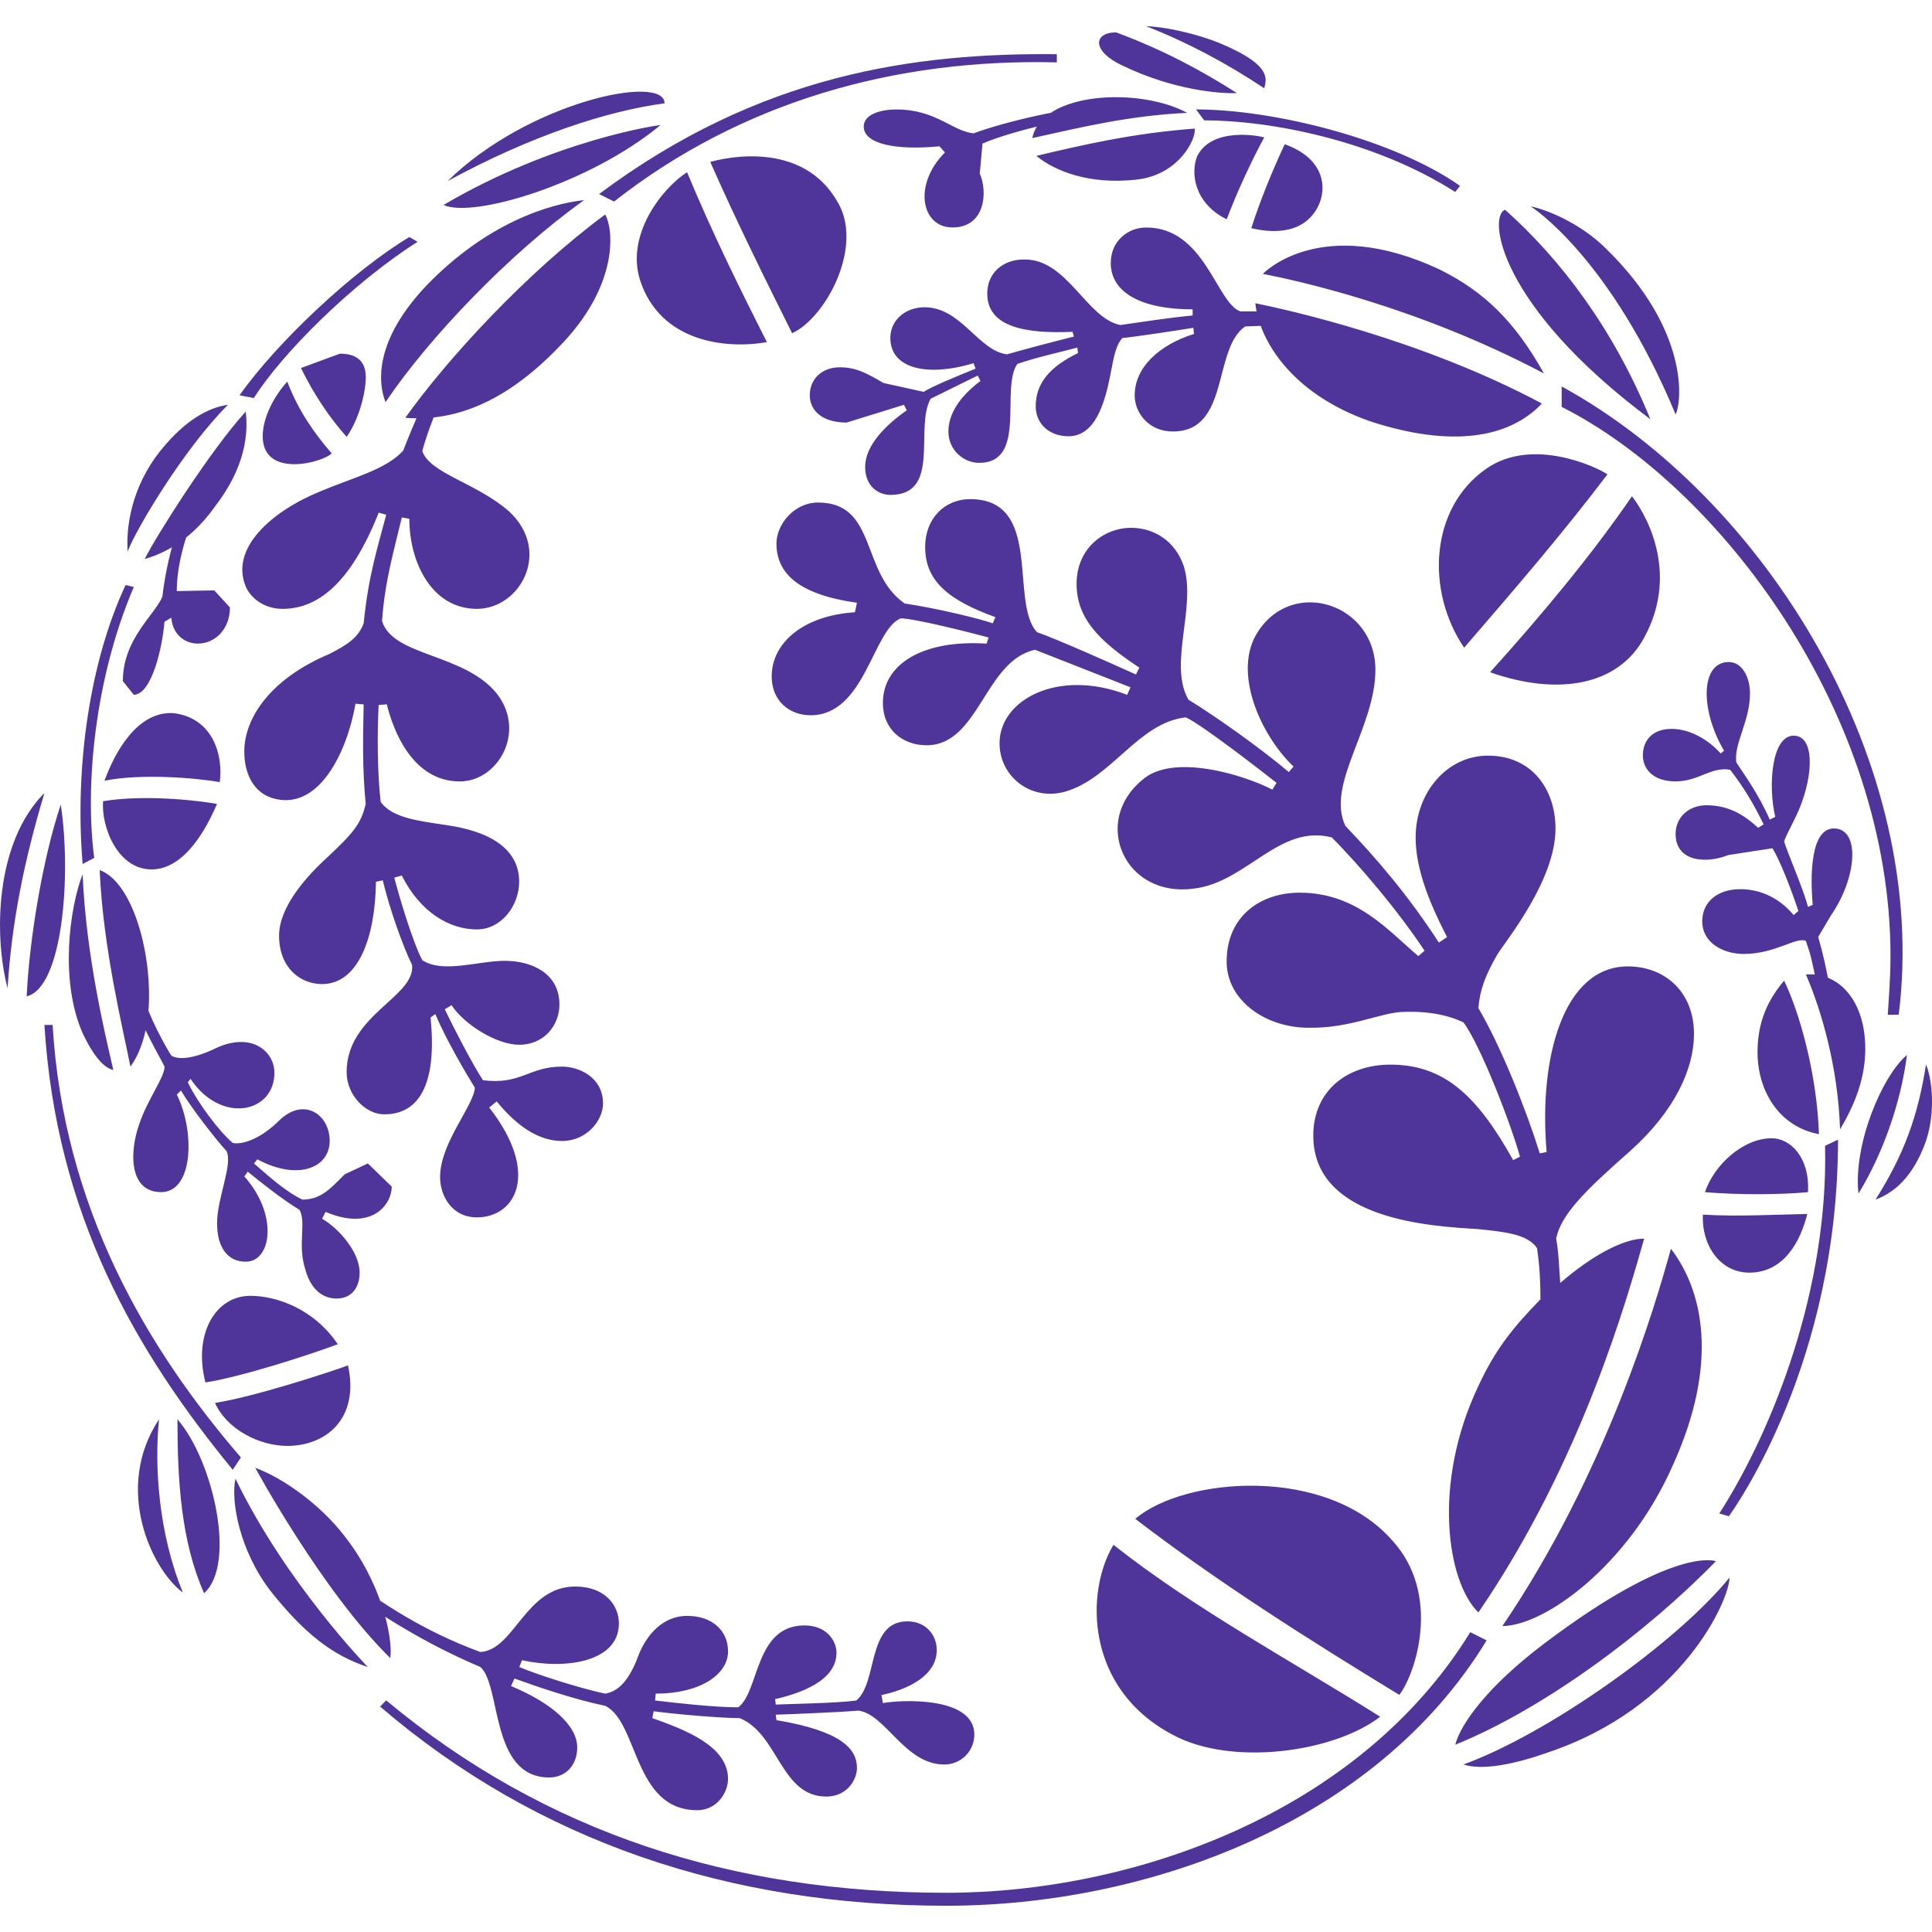 <?xml version="1.0" encoding="UTF-8" standalone="no"?>
<svg
   width="56"
   height="56"
   version="1.1"
   id="svg2"
   sodipodi:docname="org-tohoku.svg"
   inkscape:version="1.3.1 (91b66b0, 2023-11-16)"
   xmlns:inkscape="http://www.inkscape.org/namespaces/inkscape"
   xmlns:sodipodi="http://sodipodi.sourceforge.net/DTD/sodipodi-0.dtd"
   xmlns="http://www.w3.org/2000/svg"
   xmlns:svg="http://www.w3.org/2000/svg">
  <defs
     id="defs2">
    <clipPath
       clipPathUnits="userSpaceOnUse"
       id="clipPath48">
      <path
         d="M 0,822.047 H 2976.378 V 0 H 0 Z"
         transform="translate(-369.982,-712.514)"
         id="path48" />
    </clipPath>
    <clipPath
       clipPathUnits="userSpaceOnUse"
       id="clipPath50">
      <path
         d="M 0,822.047 H 2976.378 V 0 H 0 Z"
         transform="translate(-212.161,-534.081)"
         id="path50" />
    </clipPath>
    <clipPath
       clipPathUnits="userSpaceOnUse"
       id="clipPath52">
      <path
         d="M 0,822.047 H 2976.378 V 0 H 0 Z"
         transform="translate(-211.184,-568.082)"
         id="path52" />
    </clipPath>
    <clipPath
       clipPathUnits="userSpaceOnUse"
       id="clipPath54">
      <path
         d="M 0,822.047 H 2976.378 V 0 H 0 Z"
         transform="translate(-237.464,-548.753)"
         id="path54" />
    </clipPath>
    <clipPath
       clipPathUnits="userSpaceOnUse"
       id="clipPath56">
      <path
         d="M 0,822.047 H 2976.378 V 0 H 0 Z"
         transform="translate(-283.805,-538.094)"
         id="path56" />
    </clipPath>
    <clipPath
       clipPathUnits="userSpaceOnUse"
       id="clipPath58">
      <path
         d="M 0,822.047 H 2976.378 V 0 H 0 Z"
         transform="translate(-258.3,-596.205)"
         id="path58" />
    </clipPath>
    <clipPath
       clipPathUnits="userSpaceOnUse"
       id="clipPath60">
      <path
         d="M 0,822.047 H 2976.378 V 0 H 0 Z"
         transform="translate(-290.151,-524.464)"
         id="path60" />
    </clipPath>
    <clipPath
       clipPathUnits="userSpaceOnUse"
       id="clipPath62">
      <path
         d="M 0,822.047 H 2976.378 V 0 H 0 Z"
         transform="translate(-286.063,-568.082)"
         id="path62" />
    </clipPath>
    <clipPath
       clipPathUnits="userSpaceOnUse"
       id="clipPath64">
      <path
         d="M 0,822.047 H 2976.378 V 0 H 0 Z"
         transform="translate(-548.71,-399.126)"
         id="path64" />
    </clipPath>
    <clipPath
       clipPathUnits="userSpaceOnUse"
       id="clipPath66">
      <path
         d="M 0,822.047 H 2976.378 V 0 H 0 Z"
         transform="translate(-530.136,-438.168)"
         id="path66" />
    </clipPath>
    <clipPath
       clipPathUnits="userSpaceOnUse"
       id="clipPath68">
      <path
         d="M 0,822.047 H 2976.378 V 0 H 0 Z"
         transform="translate(-577.839,-403.396)"
         id="path68" />
    </clipPath>
    <clipPath
       clipPathUnits="userSpaceOnUse"
       id="clipPath70">
      <path
         d="M 0,822.047 H 2976.378 V 0 H 0 Z"
         transform="translate(-631.161,-403.743)"
         id="path70" />
    </clipPath>
    <clipPath
       clipPathUnits="userSpaceOnUse"
       id="clipPath72">
      <path
         d="M 0,822.047 H 2976.378 V 0 H 0 Z"
         transform="translate(-570.677,-464.52)"
         id="path72" />
    </clipPath>
    <clipPath
       clipPathUnits="userSpaceOnUse"
       id="clipPath74">
      <path
         d="M 0,822.047 H 2976.378 V 0 H 0 Z"
         transform="translate(-638.44,-388.051)"
         id="path74" />
    </clipPath>
    <clipPath
       clipPathUnits="userSpaceOnUse"
       id="clipPath76">
      <path
         d="M 0,822.047 H 2976.378 V 0 H 0 Z"
         transform="translate(-642.313,-437.832)"
         id="path76" />
    </clipPath>
    <clipPath
       clipPathUnits="userSpaceOnUse"
       id="clipPath78">
      <path
         d="M 0,822.047 H 2976.378 V 0 H 0 Z"
         transform="translate(-326.424,-420.606)"
         id="path78" />
    </clipPath>
    <clipPath
       clipPathUnits="userSpaceOnUse"
       id="clipPath80">
      <path
         d="M 0,822.047 H 2976.378 V 0 H 0 Z"
         transform="translate(-323.438,-410.157)"
         id="path80" />
    </clipPath>
    <clipPath
       clipPathUnits="userSpaceOnUse"
       id="clipPath82">
      <path
         d="M 0,822.047 H 2976.378 V 0 H 0 Z"
         transform="translate(-475.632,-414.253)"
         id="path82" />
    </clipPath>
    <clipPath
       clipPathUnits="userSpaceOnUse"
       id="clipPath84">
      <path
         d="M 0,822.047 H 2976.378 V 0 H 0 Z"
         transform="translate(-470.19,-418.608)"
         id="path84" />
    </clipPath>
    <clipPath
       clipPathUnits="userSpaceOnUse"
       id="clipPath86">
      <path
         d="M 0,822.047 H 2976.378 V 0 H 0 Z"
         transform="translate(-322.92,-189.1)"
         id="path86" />
    </clipPath>
    <clipPath
       clipPathUnits="userSpaceOnUse"
       id="clipPath88">
      <path
         d="M 0,822.047 H 2976.378 V 0 H 0 Z"
         transform="translate(-479.211,-180.137)"
         id="path88" />
    </clipPath>
    <clipPath
       clipPathUnits="userSpaceOnUse"
       id="clipPath90">
      <path
         d="M 0,822.047 H 2976.378 V 0 H 0 Z"
         transform="translate(-433.015,-214.14)"
         id="path90" />
    </clipPath>
    <clipPath
       clipPathUnits="userSpaceOnUse"
       id="clipPath92">
      <path
         d="M 0,822.047 H 2976.378 V 0 H 0 Z"
         transform="translate(-387.578,-214.429)"
         id="path92" />
    </clipPath>
    <clipPath
       clipPathUnits="userSpaceOnUse"
       id="clipPath94">
      <path
         d="M 0,822.047 H 2976.378 V 0 H 0 Z"
         transform="translate(-393.794,-408.941)"
         id="path94" />
    </clipPath>
    <clipPath
       clipPathUnits="userSpaceOnUse"
       id="clipPath96">
      <path
         d="M 0,822.047 H 2976.378 V 0 H 0 Z"
         transform="translate(-390.911,-403.59)"
         id="path96" />
    </clipPath>
    <clipPath
       clipPathUnits="userSpaceOnUse"
       id="clipPath98">
      <path
         d="M 0,822.047 H 2976.378 V 0 H 0 Z"
         transform="translate(-346.515,-454.318)"
         id="path98" />
    </clipPath>
    <clipPath
       clipPathUnits="userSpaceOnUse"
       id="clipPath100">
      <path
         d="M 0,822.047 H 2976.378 V 0 H 0 Z"
         transform="translate(-399.324,-368.273)"
         id="path100" />
    </clipPath>
    <clipPath
       clipPathUnits="userSpaceOnUse"
       id="clipPath102">
      <path
         d="M 0,822.047 H 2976.378 V 0 H 0 Z"
         transform="translate(-423.953,-311.855)"
         id="path102" />
    </clipPath>
    <clipPath
       clipPathUnits="userSpaceOnUse"
       id="clipPath104">
      <path
         d="M 0,822.047 H 2976.378 V 0 H 0 Z"
         transform="translate(-410.401,-325.868)"
         id="path104" />
    </clipPath>
    <clipPath
       clipPathUnits="userSpaceOnUse"
       id="clipPath106">
      <path
         d="M 0,822.047 H 2976.378 V 0 H 0 Z"
         transform="translate(-382.281,-360.198)"
         id="path106" />
    </clipPath>
    <clipPath
       clipPathUnits="userSpaceOnUse"
       id="clipPath108">
      <path
         d="M 0,822.047 H 2976.378 V 0 H 0 Z"
         transform="translate(-408.605,-333.346)"
         id="path108" />
    </clipPath>
    <clipPath
       clipPathUnits="userSpaceOnUse"
       id="clipPath110">
      <path
         d="M 0,822.047 H 2976.378 V 0 H 0 Z"
         transform="translate(-388.179,-321.389)"
         id="path110" />
    </clipPath>
    <clipPath
       clipPathUnits="userSpaceOnUse"
       id="clipPath112">
      <path
         d="M 0,822.047 H 2976.378 V 0 H 0 Z"
         transform="translate(-424.267,-289.832)"
         id="path112" />
    </clipPath>
    <clipPath
       clipPathUnits="userSpaceOnUse"
       id="clipPath114">
      <path
         d="M 0,822.047 H 2976.378 V 0 H 0 Z"
         transform="translate(-402.511,-255.003)"
         id="path114" />
    </clipPath>
    <clipPath
       clipPathUnits="userSpaceOnUse"
       id="clipPath116">
      <path
         d="M 0,822.047 H 2976.378 V 0 H 0 Z"
         transform="translate(-323.668,-259.463)"
         id="path116" />
    </clipPath>
    <clipPath
       clipPathUnits="userSpaceOnUse"
       id="clipPath118">
      <path
         d="M 0,822.047 H 2976.378 V 0 H 0 Z"
         transform="translate(-484.459,-357.846)"
         id="path118" />
    </clipPath>
    <clipPath
       clipPathUnits="userSpaceOnUse"
       id="clipPath120">
      <path
         d="M 0,822.047 H 2976.378 V 0 H 0 Z"
         transform="translate(-376.173,-386.659)"
         id="path120" />
    </clipPath>
    <clipPath
       clipPathUnits="userSpaceOnUse"
       id="clipPath122">
      <path
         d="M 0,822.047 H 2976.378 V 0 H 0 Z"
         transform="translate(-357.954,-360.793)"
         id="path122" />
    </clipPath>
    <clipPath
       clipPathUnits="userSpaceOnUse"
       id="clipPath124">
      <path
         d="M 0,822.047 H 2976.378 V 0 H 0 Z"
         transform="translate(-379.946,-326.653)"
         id="path124" />
    </clipPath>
    <clipPath
       clipPathUnits="userSpaceOnUse"
       id="clipPath126">
      <path
         d="M 0,822.047 H 2976.378 V 0 H 0 Z"
         transform="translate(-423.3,-461.386)"
         id="path126" />
    </clipPath>
    <clipPath
       clipPathUnits="userSpaceOnUse"
       id="clipPath128">
      <path
         d="M 0,822.047 H 2976.378 V 0 H 0 Z"
         transform="translate(-396.965,-481.566)"
         id="path128" />
    </clipPath>
    <clipPath
       clipPathUnits="userSpaceOnUse"
       id="clipPath130">
      <path
         d="M 0,822.047 H 2976.378 V 0 H 0 Z"
         transform="translate(-402.951,-481.001)"
         id="path130" />
    </clipPath>
    <clipPath
       clipPathUnits="userSpaceOnUse"
       id="clipPath132">
      <path
         d="M 0,822.047 H 2976.378 V 0 H 0 Z"
         transform="translate(-539.447,-573.815)"
         id="path132" />
    </clipPath>
    <clipPath
       clipPathUnits="userSpaceOnUse"
       id="clipPath134">
      <path
         d="M 0,822.047 H 2976.378 V 0 H 0 Z"
         transform="translate(-540.802,-558.462)"
         id="path134" />
    </clipPath>
    <clipPath
       clipPathUnits="userSpaceOnUse"
       id="clipPath136">
      <path
         d="M 0,822.047 H 2976.378 V 0 H 0 Z"
         transform="translate(-544.86,-565.518)"
         id="path136" />
    </clipPath>
    <clipPath
       clipPathUnits="userSpaceOnUse"
       id="clipPath138">
      <path
         d="M 0,822.047 H 2976.378 V 0 H 0 Z"
         transform="translate(-581.375,-514.162)"
         id="path138" />
    </clipPath>
    <clipPath
       clipPathUnits="userSpaceOnUse"
       id="clipPath140">
      <path
         d="M 0,822.047 H 2976.378 V 0 H 0 Z"
         transform="translate(-592.927,-580.987)"
         id="path140" />
    </clipPath>
    <clipPath
       clipPathUnits="userSpaceOnUse"
       id="clipPath142">
      <path
         d="M 0,822.047 H 2976.378 V 0 H 0 Z"
         transform="translate(-609.231,-576.252)"
         id="path142" />
    </clipPath>
    <clipPath
       clipPathUnits="userSpaceOnUse"
       id="clipPath144">
      <path
         d="M 0,822.047 H 2976.378 V 0 H 0 Z"
         transform="translate(-590.361,-578.579)"
         id="path144" />
    </clipPath>
    <clipPath
       clipPathUnits="userSpaceOnUse"
       id="clipPath146">
      <path
         d="M 0,822.047 H 2976.378 V 0 H 0 Z"
         transform="translate(-164.134,-446.275)"
         id="path146" />
    </clipPath>
    <clipPath
       clipPathUnits="userSpaceOnUse"
       id="clipPath148">
      <path
         d="M 0,822.047 H 2976.378 V 0 H 0 Z"
         transform="translate(-192.005,-426.872)"
         id="path148" />
    </clipPath>
    <clipPath
       clipPathUnits="userSpaceOnUse"
       id="clipPath150">
      <path
         d="M 0,822.047 H 2976.378 V 0 H 0 Z"
         transform="translate(-181.977,-451.771)"
         id="path150" />
    </clipPath>
    <clipPath
       clipPathUnits="userSpaceOnUse"
       id="clipPath152">
      <path
         d="M 0,822.047 H 2976.378 V 0 H 0 Z"
         transform="translate(-237.983,-376.667)"
         id="path152" />
    </clipPath>
    <clipPath
       clipPathUnits="userSpaceOnUse"
       id="clipPath154">
      <path
         d="M 0,822.047 H 2976.378 V 0 H 0 Z"
         transform="translate(-269.554,-447.032)"
         id="path154" />
    </clipPath>
    <clipPath
       clipPathUnits="userSpaceOnUse"
       id="clipPath156">
      <path
         d="M 0,822.047 H 2976.378 V 0 H 0 Z"
         transform="translate(-403.23,-116.378)"
         id="path156" />
    </clipPath>
    <clipPath
       clipPathUnits="userSpaceOnUse"
       id="clipPath158">
      <path
         d="M 0,822.047 H 2976.378 V 0 H 0 Z"
         transform="translate(-396.35,-573.01)"
         id="path158" />
    </clipPath>
    <clipPath
       clipPathUnits="userSpaceOnUse"
       id="clipPath160">
      <path
         d="M 0,822.047 H 2976.378 V 0 H 0 Z"
         transform="translate(-439.161,-539.575)"
         id="path160" />
    </clipPath>
    <clipPath
       clipPathUnits="userSpaceOnUse"
       id="clipPath162">
      <path
         d="M 0,822.047 H 2976.378 V 0 H 0 Z"
         transform="translate(-354.478,-494.397)"
         id="path162" />
    </clipPath>
    <clipPath
       clipPathUnits="userSpaceOnUse"
       id="clipPath164">
      <path
         d="M 0,822.047 H 2976.378 V 0 H 0 Z"
         transform="translate(-794.249,-406.855)"
         id="path164" />
    </clipPath>
    <clipPath
       clipPathUnits="userSpaceOnUse"
       id="clipPath166">
      <path
         d="M 0,822.047 H 2976.378 V 0 H 0 Z"
         transform="translate(-256.54,-205.387)"
         id="path166" />
    </clipPath>
    <clipPath
       clipPathUnits="userSpaceOnUse"
       id="clipPath168">
      <path
         d="M 0,822.047 H 2976.378 V 0 H 0 Z"
         transform="translate(-263.366,-322.97)"
         id="path168" />
    </clipPath>
    <clipPath
       clipPathUnits="userSpaceOnUse"
       id="clipPath170">
      <path
         d="M 0,822.047 H 2976.378 V 0 H 0 Z"
         transform="translate(-254.864,-317.979)"
         id="path170" />
    </clipPath>
    <clipPath
       clipPathUnits="userSpaceOnUse"
       id="clipPath172">
      <path
         d="M 0,822.047 H 2976.378 V 0 H 0 Z"
         transform="translate(-265.089,-318.623)"
         id="path172" />
    </clipPath>
    <clipPath
       clipPathUnits="userSpaceOnUse"
       id="clipPath174">
      <path
         d="M 0,822.047 H 2976.378 V 0 H 0 Z"
         transform="translate(-290.3,-208.887)"
         id="path174" />
    </clipPath>
    <clipPath
       clipPathUnits="userSpaceOnUse"
       id="clipPath176">
      <path
         d="M 0,822.047 H 2976.378 V 0 H 0 Z"
         transform="translate(-293.135,-241.737)"
         id="path176" />
    </clipPath>
    <clipPath
       clipPathUnits="userSpaceOnUse"
       id="clipPath178">
      <path
         d="M 0,822.047 H 2976.378 V 0 H 0 Z"
         transform="translate(-235.084,-284.151)"
         id="path178" />
    </clipPath>
    <clipPath
       clipPathUnits="userSpaceOnUse"
       id="clipPath180">
      <path
         d="M 0,822.047 H 2976.378 V 0 H 0 Z"
         transform="translate(-195.049,-319.008)"
         id="path180" />
    </clipPath>
    <clipPath
       clipPathUnits="userSpaceOnUse"
       id="clipPath182">
      <path
         d="M 0,822.047 H 2976.378 V 0 H 0 Z"
         transform="translate(-176.224,-322.749)"
         id="path182" />
    </clipPath>
    <clipPath
       clipPathUnits="userSpaceOnUse"
       id="clipPath184">
      <path
         d="M 0,822.047 H 2976.378 V 0 H 0 Z"
         transform="translate(-197.47,-317.717)"
         id="path184" />
    </clipPath>
    <clipPath
       clipPathUnits="userSpaceOnUse"
       id="clipPath186">
      <path
         d="M 0,822.047 H 2976.378 V 0 H 0 Z"
         transform="translate(-527.669,-204.031)"
         id="path186" />
    </clipPath>
    <clipPath
       clipPathUnits="userSpaceOnUse"
       id="clipPath188">
      <path
         d="M 0,822.047 H 2976.378 V 0 H 0 Z"
         transform="translate(-547.536,-202.742)"
         id="path188" />
    </clipPath>
    <clipPath
       clipPathUnits="userSpaceOnUse"
       id="clipPath190">
      <path
         d="M 0,822.047 H 2976.378 V 0 H 0 Z"
         transform="translate(-547.537,-206.665)"
         id="path190" />
    </clipPath>
    <clipPath
       clipPathUnits="userSpaceOnUse"
       id="clipPath192">
      <path
         d="M 0,822.047 H 2976.378 V 0 H 0 Z"
         transform="translate(-551.081,-266.515)"
         id="path192" />
    </clipPath>
    <clipPath
       clipPathUnits="userSpaceOnUse"
       id="clipPath194">
      <path
         d="M 0,822.047 H 2976.378 V 0 H 0 Z"
         transform="translate(-548.903,-319.288)"
         id="path194" />
    </clipPath>
    <clipPath
       clipPathUnits="userSpaceOnUse"
       id="clipPath196">
      <path
         d="M 0,822.047 H 2976.378 V 0 H 0 Z"
         transform="translate(-533.281,-324.409)"
         id="path196" />
    </clipPath>
    <clipPath
       clipPathUnits="userSpaceOnUse"
       id="clipPath198">
      <path
         d="M 0,822.047 H 2976.378 V 0 H 0 Z"
         transform="translate(-552.053,-315.069)"
         id="path198" />
    </clipPath>
    <clipPath
       clipPathUnits="userSpaceOnUse"
       id="clipPath200">
      <path
         d="M 0,822.047 H 2976.378 V 0 H 0 Z"
         transform="translate(-628.357,-304.571)"
         id="path200" />
    </clipPath>
    <clipPath
       clipPathUnits="userSpaceOnUse"
       id="clipPath202">
      <path
         d="M 0,822.047 H 2976.378 V 0 H 0 Z"
         transform="translate(-580.749,-254.072)"
         id="path202" />
    </clipPath>
    <clipPath
       clipPathUnits="userSpaceOnUse"
       id="clipPath204">
      <path
         d="M 0,822.047 H 2976.378 V 0 H 0 Z"
         transform="translate(-628.351,-314.496)"
         id="path204" />
    </clipPath>
    <clipPath
       clipPathUnits="userSpaceOnUse"
       id="clipPath206">
      <path
         d="M 0,822.047 H 2976.378 V 0 H 0 Z"
         transform="translate(-625.056,-324.561)"
         id="path206" />
    </clipPath>
    <clipPath
       clipPathUnits="userSpaceOnUse"
       id="clipPath208">
      <path
         d="M 0,822.047 H 2976.378 V 0 H 0 Z"
         transform="translate(-621.752,-322.785)"
         id="path208" />
    </clipPath>
    <clipPath
       clipPathUnits="userSpaceOnUse"
       id="clipPath210">
      <path
         d="M 0,822.047 H 2976.378 V 0 H 0 Z"
         transform="translate(-623.518,-323.477)"
         id="path210" />
    </clipPath>
    <clipPath
       clipPathUnits="userSpaceOnUse"
       id="clipPath212">
      <path
         d="M 0,822.047 H 2976.378 V 0 H 0 Z"
         transform="translate(-618.078,-322.277)"
         id="path212" />
    </clipPath>
    <clipPath
       clipPathUnits="userSpaceOnUse"
       id="clipPath214">
      <path
         d="M 0,822.047 H 2976.378 V 0 H 0 Z"
         transform="translate(-622.751,-323.124)"
         id="path214" />
    </clipPath>
    <clipPath
       clipPathUnits="userSpaceOnUse"
       id="clipPath216">
      <path
         d="M 0,822.047 H 2976.378 V 0 H 0 Z"
         transform="translate(-624.428,-324.039)"
         id="path216" />
    </clipPath>
    <clipPath
       clipPathUnits="userSpaceOnUse"
       id="clipPath218">
      <path
         d="M 0,822.047 H 2976.378 V 0 H 0 Z"
         transform="translate(-617.348,-316)"
         id="path218" />
    </clipPath>
    <clipPath
       clipPathUnits="userSpaceOnUse"
       id="clipPath220">
      <path
         d="M 0,822.047 H 2976.378 V 0 H 0 Z"
         transform="translate(-394.303,-647.073)"
         id="path220" />
    </clipPath>
    <clipPath
       clipPathUnits="userSpaceOnUse"
       id="clipPath222">
      <path
         d="M 0,822.047 H 2976.378 V 0 H 0 Z"
         transform="translate(-337.461,-588.527)"
         id="path222" />
    </clipPath>
    <clipPath
       clipPathUnits="userSpaceOnUse"
       id="clipPath224">
      <path
         d="M 0,822.047 H 2976.378 V 0 H 0 Z"
         transform="translate(-412.652,-647.061)"
         id="path224" />
    </clipPath>
    <clipPath
       clipPathUnits="userSpaceOnUse"
       id="clipPath226">
      <path
         d="M 0,822.047 H 2976.378 V 0 H 0 Z"
         transform="translate(-486.774,-576.195)"
         id="path226" />
    </clipPath>
    <clipPath
       clipPathUnits="userSpaceOnUse"
       id="clipPath228">
      <path
         d="M 0,822.047 H 2976.378 V 0 H 0 Z"
         transform="translate(-254.355,-657.602)"
         id="path228" />
    </clipPath>
    <clipPath
       clipPathUnits="userSpaceOnUse"
       id="clipPath230">
      <path
         d="M 0,822.047 H 2976.378 V 0 H 0 Z"
         transform="translate(-532.271,-687.168)"
         id="path230" />
    </clipPath>
    <clipPath
       clipPathUnits="userSpaceOnUse"
       id="clipPath232">
      <path
         d="M 0,822.047 H 2976.378 V 0 H 0 Z"
         transform="translate(-326.534,-673.79)"
         id="path232" />
    </clipPath>
    <clipPath
       clipPathUnits="userSpaceOnUse"
       id="clipPath234">
      <path
         d="M 0,822.047 H 2976.378 V 0 H 0 Z"
         transform="translate(-226.163,-611.856)"
         id="path234" />
    </clipPath>
    <clipPath
       clipPathUnits="userSpaceOnUse"
       id="clipPath236">
      <path
         d="M 0,822.047 H 2976.378 V 0 H 0 Z"
         transform="translate(-227.539,-613.065)"
         id="path236" />
    </clipPath>
    <clipPath
       clipPathUnits="userSpaceOnUse"
       id="clipPath238">
      <path
         d="M 0,822.047 H 2976.378 V 0 H 0 Z"
         transform="translate(-224.413,-610.318)"
         id="path238" />
    </clipPath>
    <clipPath
       clipPathUnits="userSpaceOnUse"
       id="clipPath240">
      <path
         d="M 0,822.047 H 2976.378 V 0 H 0 Z"
         transform="translate(-233.883,-618.446)"
         id="path240" />
    </clipPath>
    <clipPath
       clipPathUnits="userSpaceOnUse"
       id="clipPath242">
      <path
         d="M 0,822.047 H 2976.378 V 0 H 0 Z"
         transform="translate(-198.881,-583.984)"
         id="path242" />
    </clipPath>
    <clipPath
       clipPathUnits="userSpaceOnUse"
       id="clipPath244">
      <path
         d="M 0,822.047 H 2976.378 V 0 H 0 Z"
         transform="translate(-180.378,-559.37)"
         id="path244" />
    </clipPath>
    <clipPath
       clipPathUnits="userSpaceOnUse"
       id="clipPath246">
      <path
         d="M 0,822.047 H 2976.378 V 0 H 0 Z"
         transform="translate(-191.642,-575.035)"
         id="path246" />
    </clipPath>
    <clipPath
       clipPathUnits="userSpaceOnUse"
       id="clipPath248">
      <path
         d="M 0,822.047 H 2976.378 V 0 H 0 Z"
         transform="translate(-163.267,-529.722)"
         id="path248" />
    </clipPath>
    <clipPath
       clipPathUnits="userSpaceOnUse"
       id="clipPath250">
      <path
         d="M 0,822.047 H 2976.378 V 0 H 0 Z"
         transform="translate(-371.807,-780.577)"
         id="path250" />
    </clipPath>
    <clipPath
       clipPathUnits="userSpaceOnUse"
       id="clipPath252">
      <path
         d="M 0,822.047 H 2976.378 V 0 H 0 Z"
         transform="translate(-390.882,-800.91)"
         id="path252" />
    </clipPath>
    <clipPath
       clipPathUnits="userSpaceOnUse"
       id="clipPath254">
      <path
         d="M 0,822.047 H 2976.378 V 0 H 0 Z"
         transform="translate(-406.845,-806.66)"
         id="path254" />
    </clipPath>
    <clipPath
       clipPathUnits="userSpaceOnUse"
       id="clipPath256">
      <path
         d="M 0,822.047 H 2976.378 V 0 H 0 Z"
         transform="translate(-403.95,-437.643)"
         id="path256" />
    </clipPath>
    <clipPath
       clipPathUnits="userSpaceOnUse"
       id="clipPath258">
      <path
         d="M 0,822.047 H 2976.378 V 0 H 0 Z"
         transform="translate(-383.385,-443.529)"
         id="path258" />
    </clipPath>
    <clipPath
       clipPathUnits="userSpaceOnUse"
       id="clipPath260">
      <path
         d="M 0,822.047 H 2976.378 V 0 H 0 Z"
         transform="translate(-588.213,-641.429)"
         id="path260" />
    </clipPath>
    <clipPath
       clipPathUnits="userSpaceOnUse"
       id="clipPath262">
      <path
         d="M 0,822.047 H 2976.378 V 0 H 0 Z"
         transform="translate(-603.904,-620.697)"
         id="path262" />
    </clipPath>
    <clipPath
       clipPathUnits="userSpaceOnUse"
       id="clipPath264">
      <path
         d="M 0,822.047 H 2976.378 V 0 H 0 Z"
         transform="translate(-631.863,-588.304)"
         id="path264" />
    </clipPath>
    <clipPath
       clipPathUnits="userSpaceOnUse"
       id="clipPath266">
      <path
         d="M 0,822.047 H 2976.378 V 0 H 0 Z"
         transform="translate(-644.453,-572.443)"
         id="path266" />
    </clipPath>
    <clipPath
       clipPathUnits="userSpaceOnUse"
       id="clipPath268">
      <path
         d="M 0,822.047 H 2976.378 V 0 H 0 Z"
         transform="translate(-651.648,-553.336)"
         id="path268" />
    </clipPath>
    <clipPath
       clipPathUnits="userSpaceOnUse"
       id="clipPath270">
      <path
         d="M 0,822.047 H 2976.378 V 0 H 0 Z"
         transform="translate(-668.237,-517.606)"
         id="path270" />
    </clipPath>
    <clipPath
       clipPathUnits="userSpaceOnUse"
       id="clipPath272">
      <path
         d="M 0,822.047 H 2976.378 V 0 H 0 Z"
         transform="translate(-699.711,-495.903)"
         id="path272" />
    </clipPath>
    <clipPath
       clipPathUnits="userSpaceOnUse"
       id="clipPath274">
      <path
         d="M 0,822.047 H 2976.378 V 0 H 0 Z"
         transform="translate(-689.37,-400.571)"
         id="path274" />
    </clipPath>
    <clipPath
       clipPathUnits="userSpaceOnUse"
       id="clipPath276">
      <path
         d="M 0,822.047 H 2976.378 V 0 H 0 Z"
         transform="translate(-709.801,-363.064)"
         id="path276" />
    </clipPath>
    <clipPath
       clipPathUnits="userSpaceOnUse"
       id="clipPath278">
      <path
         d="M 0,822.047 H 2976.378 V 0 H 0 Z"
         transform="translate(-706.988,-323.343)"
         id="path278" />
    </clipPath>
    <clipPath
       clipPathUnits="userSpaceOnUse"
       id="clipPath280">
      <path
         d="M 0,822.047 H 2976.378 V 0 H 0 Z"
         transform="translate(-700.749,-301.046)"
         id="path280" />
    </clipPath>
    <clipPath
       clipPathUnits="userSpaceOnUse"
       id="clipPath282">
      <path
         d="M 0,822.047 H 2976.378 V 0 H 0 Z"
         transform="translate(-680.447,-258.518)"
         id="path282" />
    </clipPath>
    <clipPath
       clipPathUnits="userSpaceOnUse"
       id="clipPath284">
      <path
         d="M 0,822.047 H 2976.378 V 0 H 0 Z"
         transform="translate(-662.975,-228.211)"
         id="path284" />
    </clipPath>
    <clipPath
       clipPathUnits="userSpaceOnUse"
       id="clipPath286">
      <path
         d="M 0,822.047 H 2976.378 V 0 H 0 Z"
         transform="translate(-620.631,-191.082)"
         id="path286" />
    </clipPath>
    <clipPath
       clipPathUnits="userSpaceOnUse"
       id="clipPath288">
      <path
         d="M 0,822.047 H 2976.378 V 0 H 0 Z"
         transform="translate(-614.009,-175.287)"
         id="path288" />
    </clipPath>
    <clipPath
       clipPathUnits="userSpaceOnUse"
       id="clipPath290">
      <path
         d="M 0,822.047 H 2976.378 V 0 H 0 Z"
         transform="translate(-592.641,-163.276)"
         id="path290" />
    </clipPath>
    <clipPath
       clipPathUnits="userSpaceOnUse"
       id="clipPath292">
      <path
         d="M 0,822.047 H 2976.378 V 0 H 0 Z"
         transform="translate(-558.934,-155.066)"
         id="path292" />
    </clipPath>
    <clipPath
       clipPathUnits="userSpaceOnUse"
       id="clipPath294">
      <path
         d="M 0,822.047 H 2976.378 V 0 H 0 Z"
         transform="translate(-531.422,-126.802)"
         id="path294" />
    </clipPath>
    <clipPath
       clipPathUnits="userSpaceOnUse"
       id="clipPath296">
      <path
         d="M 0,822.047 H 2976.378 V 0 H 0 Z"
         transform="translate(-501.067,-110.326)"
         id="path296" />
    </clipPath>
    <clipPath
       clipPathUnits="userSpaceOnUse"
       id="clipPath298">
      <path
         d="M 0,822.047 H 2976.378 V 0 H 0 Z"
         transform="translate(-460.771,-106.594)"
         id="path298" />
    </clipPath>
    <clipPath
       clipPathUnits="userSpaceOnUse"
       id="clipPath300">
      <path
         d="M 0,822.047 H 2976.378 V 0 H 0 Z"
         transform="translate(-349.587,-120.128)"
         id="path300" />
    </clipPath>
    <clipPath
       clipPathUnits="userSpaceOnUse"
       id="clipPath302">
      <path
         d="M 0,822.047 H 2976.378 V 0 H 0 Z"
         transform="translate(-316.244,-139.08)"
         id="path302" />
    </clipPath>
    <clipPath
       clipPathUnits="userSpaceOnUse"
       id="clipPath304">
      <path
         d="M 0,822.047 H 2976.378 V 0 H 0 Z"
         transform="translate(-276.911,-120.443)"
         id="path304" />
    </clipPath>
    <clipPath
       clipPathUnits="userSpaceOnUse"
       id="clipPath306">
      <path
         d="M 0,822.047 H 2976.378 V 0 H 0 Z"
         transform="translate(-223.001,-152.434)"
         id="path306" />
    </clipPath>
    <clipPath
       clipPathUnits="userSpaceOnUse"
       id="clipPath308">
      <path
         d="M 0,822.047 H 2976.378 V 0 H 0 Z"
         transform="translate(-213.271,-196.22)"
         id="path308" />
    </clipPath>
    <clipPath
       clipPathUnits="userSpaceOnUse"
       id="clipPath310">
      <path
         d="M 0,822.047 H 2976.378 V 0 H 0 Z"
         transform="translate(-187.893,-215.99)"
         id="path310" />
    </clipPath>
    <clipPath
       clipPathUnits="userSpaceOnUse"
       id="clipPath312">
      <path
         d="M 0,822.047 H 2976.378 V 0 H 0 Z"
         transform="translate(-148.79,-260.304)"
         id="path312" />
    </clipPath>
    <clipPath
       clipPathUnits="userSpaceOnUse"
       id="clipPath314">
      <path
         d="M 0,822.047 H 2976.378 V 0 H 0 Z"
         transform="translate(-118.07,-290.351)"
         id="path314" />
    </clipPath>
    <clipPath
       clipPathUnits="userSpaceOnUse"
       id="clipPath316">
      <path
         d="M 0,822.047 H 2976.378 V 0 H 0 Z"
         transform="translate(-96.15,-334.559)"
         id="path316" />
    </clipPath>
    <clipPath
       clipPathUnits="userSpaceOnUse"
       id="clipPath318">
      <path
         d="M 0,822.047 H 2976.378 V 0 H 0 Z"
         transform="translate(-96.216,-370.79)"
         id="path318" />
    </clipPath>
    <clipPath
       clipPathUnits="userSpaceOnUse"
       id="clipPath320">
      <path
         d="M 0,822.047 H 2976.378 V 0 H 0 Z"
         transform="translate(-98.804,-427.201)"
         id="path320" />
    </clipPath>
    <clipPath
       clipPathUnits="userSpaceOnUse"
       id="clipPath322">
      <path
         d="M 0,822.047 H 2976.378 V 0 H 0 Z"
         transform="translate(-100.651,-476.026)"
         id="path322" />
    </clipPath>
    <clipPath
       clipPathUnits="userSpaceOnUse"
       id="clipPath324">
      <path
         d="M 0,822.047 H 2976.378 V 0 H 0 Z"
         transform="translate(-111.594,-516.398)"
         id="path324" />
    </clipPath>
    <clipPath
       clipPathUnits="userSpaceOnUse"
       id="clipPath326">
      <path
         d="M 0,822.047 H 2976.378 V 0 H 0 Z"
         transform="translate(-127.641,-557.57)"
         id="path326" />
    </clipPath>
    <clipPath
       clipPathUnits="userSpaceOnUse"
       id="clipPath328">
      <path
         d="M 0,822.047 H 2976.378 V 0 H 0 Z"
         transform="translate(-152.028,-603.89)"
         id="path328" />
    </clipPath>
    <clipPath
       clipPathUnits="userSpaceOnUse"
       id="clipPath330">
      <path
         d="M 0,822.047 H 2976.378 V 0 H 0 Z"
         transform="translate(-172.744,-618.421)"
         id="path330" />
    </clipPath>
    <clipPath
       clipPathUnits="userSpaceOnUse"
       id="clipPath332">
      <path
         d="M 0,822.047 H 2976.378 V 0 H 0 Z"
         transform="translate(-210.31,-662.139)"
         id="path332" />
    </clipPath>
  </defs>
  <sodipodi:namedview
     id="namedview2"
     pagecolor="#ffffff"
     bordercolor="#666666"
     borderopacity="1.0"
     inkscape:showpageshadow="2"
     inkscape:pageopacity="0.0"
     inkscape:pagecheckerboard="0"
     inkscape:deskcolor="#d1d1d1"
     inkscape:zoom="3.0543878"
     inkscape:cx="38.632947"
     inkscape:cy="38.632947"
     inkscape:window-width="752"
     inkscape:window-height="457"
     inkscape:window-x="47"
     inkscape:window-y="38"
     inkscape:window-maximized="0"
     inkscape:current-layer="g1" />
  <!-- Created with Method Draw - http://github.com/duopixel/Method-Draw/ -->
  <g
     id="g1">
    <title
       id="title1">background</title>
    <rect
       fill="#fff"
       id="canvas_background"
       height="58"
       width="58"
       y="-1"
       x="-1" />
    <g
       display="none"
       overflow="visible"
       y="0"
       x="0"
       height="100%"
       width="100%"
       id="canvasGrid">
      <rect
         fill="url(#gridpattern)"
         stroke-width="0"
         y="0"
         x="0"
         height="100%"
         width="100%"
         id="rect1" />
    </g>
    <path
       style="fill:#4f3599;fill-opacity:1;fill-rule:nonzero;stroke:none;stroke-width:1.333"
       d="m 4.708,17.291 c -0.218,0.534 -1.147,1.226 -1.147,2.452 l 0.316,0.395 c 0.514,0 0.831,-1.364 0.89,-2.116 l 0.198,-0.118 c 0.041,0.494 0.395,0.751 0.771,0.751 0.495,0 0.929,-0.415 0.929,-1.048 L 6.211,17.113 5.124,17.133 c 0,-0.771 0.257,-1.701 0.732,-2.729 H 5.519 c -0.435,0.89 -0.712,1.997 -0.811,2.887 m 46.589,6.466 c -0.336,-0.771 -0.771,-1.345 -0.969,-1.661 -0.079,-0.534 0.396,-1.186 0.396,-1.997 0,-0.514 -0.257,-0.91 -0.613,-0.91 -0.831,0 -0.831,1.404 -0.138,2.571 l -0.099,0.079 c -0.316,-0.356 -0.85,-0.712 -1.424,-0.712 -0.534,0 -0.831,0.316 -0.831,0.771 0,0.336 0.237,0.751 0.949,0.751 0.672,0 1.028,-0.435 1.582,-0.336 0.395,0.514 0.672,0.969 0.969,1.582 l -0.158,0.099 c -0.415,-0.376 -0.85,-0.653 -1.503,-0.653 -0.494,0 -0.89,0.336 -0.89,0.831 0,0.811 0.89,0.87 1.523,0.613 l 1.285,-0.198 c 0.218,0.356 0.534,1.167 0.751,1.819 l -0.138,0.118 c -0.475,-0.573 -1.068,-0.751 -1.542,-0.751 -0.672,0 -1.107,0.376 -1.107,0.929 0,0.633 0.613,0.949 1.206,0.949 0.91,0 1.542,-0.514 1.799,-0.376 0.119,0.376 0.119,0.277 0.356,1.444 l 0.336,-0.079 c -0.099,-0.554 -0.178,-0.929 -0.336,-1.483 l 0.376,-0.633 c 0.751,-1.088 0.85,-2.511 0.079,-2.511 -0.672,0 -0.692,1.345 -0.613,2.215 l -0.138,0.059 c -0.138,-0.534 -0.593,-1.562 -0.692,-1.898 0.099,-0.277 0.198,-0.395 0.435,-0.929 0.435,-1.048 0.435,-2.136 -0.158,-2.136 -0.633,0 -0.751,1.424 -0.534,2.353 z m -37.117,8.345 c 1.483,1.898 0.771,3.184 -0.356,3.184 -0.732,0 -1.068,-0.633 -1.068,-1.167 0,-0.989 0.969,-2.057 1.009,-2.59 -0.257,-0.415 -0.831,-1.384 -1.147,-2.136 l -0.138,0.099 c 0.158,1.542 -0.118,2.808 -1.345,2.808 -0.534,0 -1.088,-0.554 -1.088,-1.226 0,-1.661 1.997,-2.175 1.898,-3.105 -0.257,-0.514 -0.653,-1.622 -0.85,-2.452 l -0.198,0.041 c -0.02,1.622 -0.514,2.966 -1.562,2.966 -0.633,0 -1.246,-0.474 -1.246,-1.404 0,-0.811 0.751,-1.681 1.404,-2.274 0.732,-0.692 0.969,-0.949 1.107,-1.542 -0.099,-1.028 -0.079,-1.898 -0.059,-2.887 l -0.237,-0.02 c -0.237,1.384 -1.068,3.164 -2.432,2.729 -0.534,-0.178 -0.791,-0.712 -0.791,-1.345 0,-0.949 0.732,-2.096 2.472,-2.828 0.495,-0.257 0.831,-0.455 0.989,-0.89 0.138,-1.384 0.395,-2.155 0.653,-3.144 l -0.218,-0.059 c -0.831,2.096 -1.799,2.788 -2.788,2.788 -0.534,0 -0.929,-0.316 -1.068,-0.653 -0.455,-1.107 0.751,-2.175 2.155,-2.749 0.929,-0.395 1.918,-0.633 2.412,-1.186 0.316,-0.831 0.732,-1.701 0.751,-1.74 l 0.395,0.178 c -0.041,0.02 -0.474,1.068 -0.593,1.582 0.237,0.653 1.562,0.91 2.511,1.74 1.246,1.147 0.336,2.828 -0.929,2.828 -1.305,0 -1.958,-1.345 -1.958,-2.61 l -0.218,-0.041 c -0.218,0.929 -0.495,1.839 -0.573,3.006 0.316,1.028 2.373,0.929 3.322,2.096 0.87,1.107 0.041,2.551 -1.068,2.551 -1.384,0 -1.938,-1.503 -2.116,-2.235 l -0.237,0.02 c -0.041,0.811 -0.041,1.938 0.059,2.808 0.336,0.474 1.127,0.554 1.898,0.672 1.523,0.218 2.116,0.85 2.116,1.641 0,0.692 -0.514,1.384 -1.226,1.384 -0.791,0 -1.641,-0.494 -2.175,-1.562 l -0.218,0.059 c 0.118,0.474 0.534,1.879 0.811,2.393 0.593,0.395 1.621,0.02 2.393,0.02 0.771,0 1.582,0.356 1.582,1.266 0,0.593 -0.435,1.167 -1.167,1.167 -0.653,0 -1.602,-0.593 -1.958,-1.147 l -0.198,0.118 c 0.237,0.495 0.771,1.542 1.107,2.057 1.107,0.139 1.325,-0.395 2.294,-0.395 0.474,0 1.186,0.297 1.186,1.068 0,0.494 -0.475,1.088 -1.186,1.088 -0.85,0 -1.503,-0.672 -1.898,-1.147 z M 26.283,11.893 c -0.593,0.415 -1.206,1.008 -1.206,1.641 0,0.593 0.415,0.811 0.732,0.811 1.483,0 0.692,-1.958 1.167,-2.788 l 1.364,-0.672 0.079,0.158 c -0.613,0.455 -0.929,0.969 -0.929,1.463 0,0.554 0.455,0.91 0.89,0.91 1.404,0 0.613,-2.155 1.107,-2.867 0.573,-0.198 1.305,-0.356 1.74,-0.474 l 0.02,0.158 c -0.811,0.395 -1.226,0.87 -1.226,1.542 0,0.514 0.396,0.87 0.949,0.87 0.771,0 1.048,-0.949 1.206,-1.74 0.119,-0.633 0.178,-0.91 0.356,-1.107 0.415,-0.041 1.582,-0.218 2.057,-0.297 l 0.02,0.178 c -1.008,0.316 -1.72,0.969 -1.72,1.78 0,0.514 0.415,1.048 1.107,1.048 1.661,0 1.147,-2.393 2.096,-3.045 l 1.088,-0.041 0.039,-0.395 c -0.435,0 -0.791,0 -1.266,0 -0.692,-0.237 -1.028,-2.432 -2.729,-2.432 -0.534,0 -1.028,0.395 -1.028,1.028 0,0.85 0.87,1.345 2.373,1.345 V 9.144 C 33.935,9.203 33.026,9.342 32.472,9.421 31.483,9.223 30.929,7.483 29.664,7.522 c -0.554,0 -1.048,0.356 -1.048,0.989 0,0.969 1.107,1.167 2.472,1.107 l 0.039,0.138 c -0.554,0.138 -1.384,0.356 -1.938,0.514 -0.831,-0.099 -1.325,-1.364 -2.393,-1.364 -0.534,0 -0.989,0.356 -0.989,0.89 0,0.87 1.028,1.147 2.412,0.732 l 0.059,0.158 c -0.494,0.198 -1.305,0.534 -1.503,0.672 l -1.167,-0.257 c -0.475,-0.277 -0.791,-0.455 -1.266,-0.455 -0.514,0 -0.87,0.336 -0.87,0.811 0,0.455 0.376,0.791 1.068,0.791 l 1.661,-0.514 z m -1.503,5.853 c -1.503,0.099 -2.412,0.89 -2.412,1.859 0,0.712 0.514,1.127 1.127,1.127 1.582,0 1.799,-2.472 2.61,-2.808 0.395,0 1.958,0.395 2.551,0.554 l -0.059,0.178 c -1.819,-0.118 -3.006,0.573 -3.006,1.72 0,0.771 0.573,1.226 1.266,1.226 1.523,0 1.681,-2.452 3.144,-2.768 l 2.768,1.088 -0.099,0.218 c -1.997,-0.771 -3.698,0.139 -3.698,1.404 0,0.949 0.89,1.681 1.898,1.404 1.364,-0.395 2.116,-1.997 3.5,-2.155 0.455,0.198 2.333,1.661 2.63,1.898 l -0.119,0.198 c -0.831,-0.435 -2.907,-1.068 -3.777,-0.277 -1.463,1.206 -0.514,3.421 1.503,3.144 1.523,-0.178 2.472,-1.879 3.994,-1.483 0.831,0.831 1.958,2.175 2.689,3.283 l -0.178,0.158 c -0.87,-0.732 -1.78,-1.839 -3.441,-1.839 -1.127,0 -2.116,0.672 -2.116,1.997 0,1.127 1.127,1.918 2.373,1.918 1.147,0.02 1.997,-0.395 2.65,-0.455 0.791,-0.041 1.364,0.079 1.839,0.297 0.494,0.653 1.384,2.966 1.641,3.896 l -0.198,0.099 c -1.028,-1.839 -1.977,-2.768 -3.559,-2.768 -1.246,0 -2.235,0.751 -2.235,2.057 0,2.472 3.5,2.63 4.766,2.709 0.751,0.079 1.444,0.138 1.72,0.554 0.079,0.534 0.099,1.009 0.099,1.483 -0.791,0.811 -1.305,1.444 -1.799,2.511 -1.345,2.828 -0.91,5.675 0,6.565 3.045,-4.449 4.35,-9.254 4.805,-10.836 -0.613,0 -1.542,0.514 -2.432,1.285 -0.039,-0.474 -0.039,-0.831 -0.119,-1.285 0.138,-0.692 0.831,-1.384 2.136,-2.531 1.305,-1.167 1.859,-2.393 1.859,-3.401 0,-1.226 -0.85,-1.958 -1.918,-1.958 -1.859,0 -2.59,2.63 -2.353,5.379 l -0.198,0.041 c -0.396,-1.266 -1.127,-3.105 -1.78,-4.212 0.039,-0.514 0.198,-0.949 0.554,-1.562 0.277,-0.435 1.681,-2.155 1.681,-3.639 0,-1.127 -0.672,-2.116 -1.958,-2.116 -1.186,0 -2.096,1.068 -2.096,2.373 0,0.989 0.475,2.037 0.91,2.887 l -0.237,0.158 c -0.91,-1.404 -1.839,-2.472 -2.709,-3.381 -0.573,-1.206 0.87,-2.848 0.87,-4.528 0,-1.898 -2.373,-2.689 -3.401,-1.107 -0.751,1.127 0.039,2.966 1.028,3.915 l -0.138,0.158 c -0.791,-0.672 -2.155,-1.641 -2.907,-2.096 -0.593,-1.028 0.237,-2.689 -0.138,-3.876 -0.257,-0.751 -0.89,-1.107 -1.523,-1.107 -0.791,0 -1.582,0.593 -1.582,1.621 0,1.009 0.653,1.661 1.819,2.432 l -0.099,0.198 c -0.613,-0.277 -2.294,-1.028 -2.867,-1.226 -0.811,-0.87 0.198,-3.856 -1.938,-3.856 -0.751,0 -1.305,0.573 -1.305,1.384 0,0.989 0.672,1.542 2.037,2.037 l -0.079,0.178 c -0.316,-0.118 -1.602,-0.435 -2.551,-0.574 -1.285,-0.89 -0.791,-2.927 -2.511,-2.927 -0.692,0 -1.206,0.633 -1.206,1.186 0,0.89 0.672,1.483 2.333,1.72 z m 0.811,31.619 c 0.534,-0.099 2.65,-0.198 2.65,0.91 0,0.494 -0.395,0.87 -0.87,0.87 -1.147,0 -1.701,-1.463 -2.492,-1.562 -0.435,0.041 -1.819,0.099 -2.393,0.118 l 0.02,0.158 c 1.879,0.316 2.333,0.831 2.333,1.384 0,0.336 -0.277,0.831 -0.89,0.831 -1.325,0 -1.384,-1.819 -2.511,-2.274 -0.573,0 -1.898,-0.118 -2.492,-0.198 l -0.039,0.198 c 0.949,0.336 2.195,0.811 2.195,1.76 0,0.415 -0.336,0.91 -0.89,0.91 -1.859,0 -1.701,-2.551 -2.67,-3.026 -0.87,-0.178 -1.918,-0.534 -2.63,-0.791 l -0.099,0.218 c 1.186,0.495 1.918,1.147 1.918,1.78 0,0.514 -0.336,0.87 -0.811,0.87 -1.72,0 -1.384,-2.67 -1.997,-3.203 -1.681,-0.712 -2.887,-1.523 -3.816,-2.155 l 0.218,-0.237 c 0.712,0.495 1.918,1.345 3.599,1.958 0.989,-0.059 1.305,-1.898 2.749,-1.898 0.87,0 1.266,0.554 1.266,1.068 0,1.127 -1.562,1.345 -2.808,1.068 l -0.079,0.198 c 0.613,0.257 1.898,0.653 2.492,0.771 0.198,-0.041 0.613,-0.138 0.969,-1.127 0.237,-0.593 0.712,-1.127 1.404,-1.127 0.732,0 1.186,0.435 1.186,1.028 0,0.672 -0.811,1.226 -2.096,1.226 l -0.02,0.198 c 0.653,0.079 1.72,0.198 2.412,0.198 0.613,-0.455 0.475,-2.373 1.918,-2.373 0.653,0 0.929,0.455 0.929,0.791 0,0.831 -1.088,1.186 -1.78,1.345 l 0.02,0.158 c 0.455,-0.02 1.799,-0.041 2.333,-0.118 0.633,-0.514 0.297,-2.294 1.483,-2.294 0.534,0 0.85,0.395 0.85,0.831 0,0.751 -0.85,1.147 -1.602,1.305 z M 9.336,35.326 c 0.455,0.257 1.088,0.949 1.088,1.562 0,0.415 -0.218,0.751 -0.672,0.751 -0.257,0 -0.712,-0.118 -0.91,-0.87 C 8.624,36.077 8.882,35.444 8.683,35.069 8.189,34.772 7.517,34.238 7.181,33.961 l -0.099,0.138 c 0.989,1.107 0.791,2.472 0.041,2.472 -0.554,0 -0.831,-0.455 -0.831,-1.107 0,-0.751 0.455,-1.681 0.277,-2.096 -0.277,-0.297 -1.009,-1.226 -1.325,-1.76 l -0.118,0.118 c 0.534,1.088 0.474,2.828 -0.455,2.828 -0.929,0 -0.929,-1.147 -0.633,-1.977 C 4.275,31.865 4.77,31.232 4.77,30.916 4.612,30.599 4.097,29.729 3.979,29.235 l 0.198,-0.336 c 0.099,0.495 0.633,1.463 0.791,1.701 0.237,0.138 0.692,0.059 1.206,-0.178 1.088,-0.554 1.78,0.041 1.78,0.672 0,1.167 -1.542,1.503 -2.432,0.178 l -0.079,0.099 c 0.297,0.613 0.91,1.424 1.305,1.76 0.336,0.059 0.87,-0.178 1.345,-0.653 0.712,-0.692 1.463,-0.178 1.463,0.593 0,0.771 -0.91,1.167 -2.096,0.534 l -0.099,0.118 c 0.435,0.376 0.91,0.811 1.404,1.048 0.534,0 0.811,-0.316 1.226,-0.732 l 0.672,-0.316 0.692,0.672 c 0,0.514 -0.573,1.305 -1.918,0.732 z M 11.867,6.87 C 10.245,7.839 8.031,9.916 6.943,11.458 l 0.415,0.079 C 8.169,10.252 10.206,8.215 12.104,7.009 Z m 43.168,22.543 c 0.91,-7.277 -3.856,-14.969 -9.769,-18.212 v 0.593 c 4.588,2.314 9.531,8.879 9.531,15.919 0,0.653 -0.059,1.364 -0.079,1.701 z M 27.39,4.418 c -0.929,0.929 -0.692,2.175 0.218,2.175 0.949,0 1.028,-1.028 0.791,-1.562 L 28.478,4.161 C 29.308,3.805 31.108,3.37 31.997,3.37 L 31.859,3.074 c -0.989,0.059 -2.67,0.435 -3.639,0.791 -0.613,-0.059 -1.088,-0.692 -2.235,-0.692 -0.455,0 -0.949,0.138 -0.949,0.495 0,0.514 0.949,0.692 2.195,0.573 z m 7.02,-1.147 C 33.026,2.52 30.198,2.658 29.921,4.003 31.345,3.687 32.729,3.351 34.41,3.271 M 49.359,35.207 c -0.039,0.91 0.514,1.681 1.345,1.681 1.008,0 1.483,-0.91 1.681,-1.701 -0.949,0.02 -2.037,0.079 -3.025,0.02 m 3.045,-0.652 c 0.059,-1.009 -0.514,-1.562 -1.048,-1.562 -0.85,0 -1.681,0.791 -1.938,1.562 0.91,0.079 2.155,0.079 2.986,0 m -9.314,12.992 c -3.223,5.3 -9.867,7.692 -15.661,7.692 -6.249,0 -11.825,-1.839 -16.413,-5.774 l 0.178,-0.178 c 4.627,3.856 10.065,5.576 16.235,5.576 5.418,0 11.964,-2.314 15.187,-7.554 z M 3.641,16.956 c -1.028,2.195 -1.483,5.24 -1.246,8.088 l 0.336,-0.178 c -0.277,-2.096 0.02,-5.22 1.147,-7.851 z M 30.04,4.518 c 0.554,0.455 1.542,0.831 2.867,0.692 1.266,-0.118 1.78,-1.206 1.72,-1.483 -1.819,0.139 -3.243,0.474 -4.588,0.791 M 11.313,48.061 C 9.336,46.123 7.398,42.544 7.398,42.544 c 0.85,0.316 1.898,1.088 2.571,1.958 1.068,1.345 1.424,2.927 1.345,3.559 M 6.824,42.861 c -0.138,0.653 0.118,2.076 1.009,3.243 0.969,1.226 1.799,1.879 2.828,2.215 0,0 -2.373,-2.432 -3.836,-5.458 M 32.551,1.908 c 1.483,0.712 2.828,0.811 3.302,0.791 -0.989,-0.633 -2.116,-1.246 -3.5,-1.76 -0.672,0 -0.712,0.554 0.198,0.969 m 4.093,0.653 C 36.704,2.303 36.882,1.908 35.458,1.295 34.687,0.958 33.658,0.761 33.223,0.761 c 1.127,0.435 2.333,1.068 3.421,1.799 m 3.065,9.65 c 2.353,0.771 4.034,0.494 4.983,-0.514 C 41.173,9.817 37.257,8.967 36.387,8.789 c 0.099,1.028 1.008,2.61 3.322,3.421 m 2.037,-4.39 c -3.48,-1.641 -5.141,0.118 -5.141,0.118 0.91,0.178 4.449,0.929 8.147,2.887 C 43.902,9.303 43.012,8.453 41.746,7.82 M 48.568,12.012 C 48.746,11.676 48.984,9.58 46.551,7.207 45.8,6.455 44.791,6.06 44.356,5.981 c 0.039,0 2.333,1.503 4.212,6.031 M 43.625,6.08 C 43.13,6.257 43.407,8.848 47.837,12.151 46.769,9.54 45.246,7.523 43.625,6.08 M 55.826,30.857 c -0.237,1.523 -0.653,2.63 -1.463,3.915 0.297,-0.118 1.008,-0.415 1.463,-1.701 0.297,-0.89 0.158,-1.859 0,-2.215 m -5.695,14.87 c -1.523,1.879 -5.26,4.528 -7.712,5.418 0.534,0.178 1.463,0 2.412,-0.336 3.935,-1.305 5.3,-4.449 5.3,-5.082 M 49.735,45.252 c 0,0 -1.186,-0.474 -4.983,2.393 -1.622,1.226 -2.412,2.314 -2.571,2.927 2.59,-1.048 5.576,-3.283 7.554,-5.319 M 32.274,44.777 c -0.811,1.345 -0.831,4.153 1.701,5.497 1.681,0.929 4.667,0.534 6.031,-0.514 -2.61,-1.641 -5.379,-3.124 -7.732,-4.983 m 8.286,4.35 c 0.475,-0.613 1.226,-2.907 -0.198,-4.469 -1.918,-2.195 -6.051,-1.839 -7.455,-0.633 2.373,1.819 4.963,3.461 7.653,5.102 M 53.334,32.735 c 0.415,-0.692 0.732,-1.463 0.732,-2.333 0,-1.444 -0.811,-2.235 -1.72,-2.155 0.435,1.009 0.929,2.65 0.989,4.489 m 0.534,1.859 c 0.672,-1.088 1.226,-2.59 1.404,-4.014 -0.712,0.593 -1.562,2.59 -1.404,4.014 m -0.593,-1.562 c 0,6.466 -2.966,10.639 -3.164,10.916 l -0.277,-0.079 c 1.582,-2.472 3.164,-6.545 3.065,-10.658 z m -9.729,14.099 c 1.206,0 3.658,-1.74 4.944,-4.667 1.345,-2.966 0.87,-5.062 -0.059,-6.269 -0.435,1.582 -1.859,6.486 -4.884,10.935 m 9.175,-14.257 c -0.059,-1.74 -0.554,-3.5 -1.009,-4.449 -0.593,0.692 -0.771,1.384 -0.771,2.076 0,1.107 0.613,2.155 1.78,2.373 M 1.288,29.709 c 0.336,5.497 2.65,9.472 5.458,12.893 l 0.237,-0.356 C 4.274,39.102 1.841,35.029 1.525,29.709 Z m 0,-6.723 c -1.444,1.444 -1.463,4.172 -1.068,5.656 0.118,-1.898 0.474,-3.678 1.068,-5.656 m 2.492,7.93 C 3.581,29.887 2.988,27.514 2.889,25.22 3.819,25.557 4.392,27.534 4.313,29.156 4.273,29.887 4.076,30.52 3.779,30.916 M 2.988,23.223 c 1.325,-0.218 3.006,0.02 3.302,0.079 -0.297,0.692 -0.929,1.898 -1.898,1.898 -0.989,0 -1.463,-1.246 -1.404,-1.977 m -1.226,0.099 c 0.316,2.116 0.041,5.319 -0.989,5.557 0.079,-1.681 0.474,-4.034 0.989,-5.557 m 0.633,2.017 c 0.099,2.373 0.653,4.647 0.89,5.675 -0.257,-0.059 -0.554,-0.356 -0.89,-1.068 -0.672,-1.523 -0.376,-3.639 0,-4.607 M 6.37,22.669 C 6.468,21.938 6.212,20.83 5.045,20.672 3.977,20.593 3.324,21.819 3.028,22.63 c 1.068,-0.218 2.689,-0.079 3.342,0.041 M 19.263,2.995 C 17.621,3.212 15.407,3.924 12.974,5.249 15.308,2.955 19.263,2.125 19.263,2.995 M 17.364,5.625 C 22.051,2.125 26.559,1.531 30.633,1.571 V 1.808 C 25.946,1.69 21.477,2.955 17.799,5.842 Z m 2.551,-0.633 c 0.732,1.76 1.503,3.322 2.314,4.924 C 21.003,10.133 19.124,9.896 18.551,8.116 18.135,6.791 19.203,5.447 19.915,4.992 M 20.588,4.695 c 0,0 2.531,-0.791 3.658,1.107 C 25.076,7.088 23.949,9.204 22.96,9.659 22.15,8.037 21.339,6.396 20.588,4.695 M 12.856,5.941 C 16.079,4.043 19.164,3.608 19.144,3.627 17.087,5.328 13.706,6.336 12.856,5.941 m -2.808,6.723 c 0.356,-0.514 0.554,-1.266 0.554,-1.74 0,-0.633 -0.514,-0.672 -0.751,-0.672 l -1.127,0.415 c 0.376,0.771 0.831,1.444 1.325,1.997 M 8.327,11.062 c -0.395,0.435 -0.712,1.048 -0.712,1.582 0,1.246 1.78,0.751 1.997,0.495 C 9.118,12.566 8.663,11.933 8.327,11.063 m 3.421,1.047 c 1.226,-1.72 3.52,-4.212 5.794,-5.893 0.237,0.415 0.396,1.977 -1.206,3.698 -1.384,1.483 -2.887,2.333 -4.588,2.195 m -0.573,-0.455 c -0.198,-0.495 -0.395,-1.76 1.266,-3.461 1.997,-2.017 3.935,-2.333 4.489,-2.393 -2.136,1.523 -4.489,3.975 -5.754,5.853 m 31.896,1.938 c -1.641,1.147 -1.74,3.559 -0.633,5.181 1.364,-1.582 2.788,-3.223 4.153,-5.023 -0.277,-0.198 -2.175,-1.107 -3.52,-0.158 m 0.119,5.893 c 1.958,0.692 3.718,0.395 4.469,-1.009 0.949,-1.74 0.198,-3.362 -0.356,-4.093 -1.206,1.76 -2.67,3.5 -4.113,5.102 M 37.238,4.181 C 36.862,4.991 36.546,5.763 36.269,6.613 36.763,6.731 37.732,6.85 38.187,6.02 38.483,5.466 38.404,4.596 37.238,4.181 M 36.644,3.983 C 36.526,3.942 35.142,3.666 34.706,4.517 34.509,4.972 34.588,5.881 35.557,6.356 35.853,5.565 36.308,4.596 36.644,3.983 M 4.194,16.203 C 4.531,16.105 5.44,15.808 6.231,14.681 7.121,13.534 7.2,12.545 7.121,11.932 6.093,13.059 4.531,15.531 4.194,16.203 m 2.412,-4.469 c -0.435,0.059 -1.088,0.316 -1.819,1.167 -0.87,0.989 -1.147,2.175 -1.088,3.085 0.237,-0.633 1.621,-2.966 2.907,-4.251 M 4.61,41.139 C 3.285,43.136 4.392,45.489 5.302,46.162 4.59,44.441 4.471,42.464 4.61,41.139 m 0.534,0 c 1.028,1.186 1.72,4.192 0.771,5.042 -0.672,-1.523 -0.771,-3.283 -0.771,-5.042 M 42.181,5.565 C 39.828,4.062 36.803,3.488 34.904,3.488 L 34.667,3.172 c 2.274,0 5.735,0.87 7.653,2.215 z M 5.954,40.071 C 6.983,39.913 8.94,39.28 9.791,38.964 9.099,37.936 8.011,37.56 7.259,37.56 c -1.028,0 -1.661,1.127 -1.305,2.511 m 0.277,0.593 c 0.336,0.751 1.266,1.246 2.096,1.246 1.127,0 2.096,-0.791 1.76,-2.333 -0.653,0.237 -2.729,0.91 -3.856,1.088"
       id="path15606" />
  </g>
</svg>
